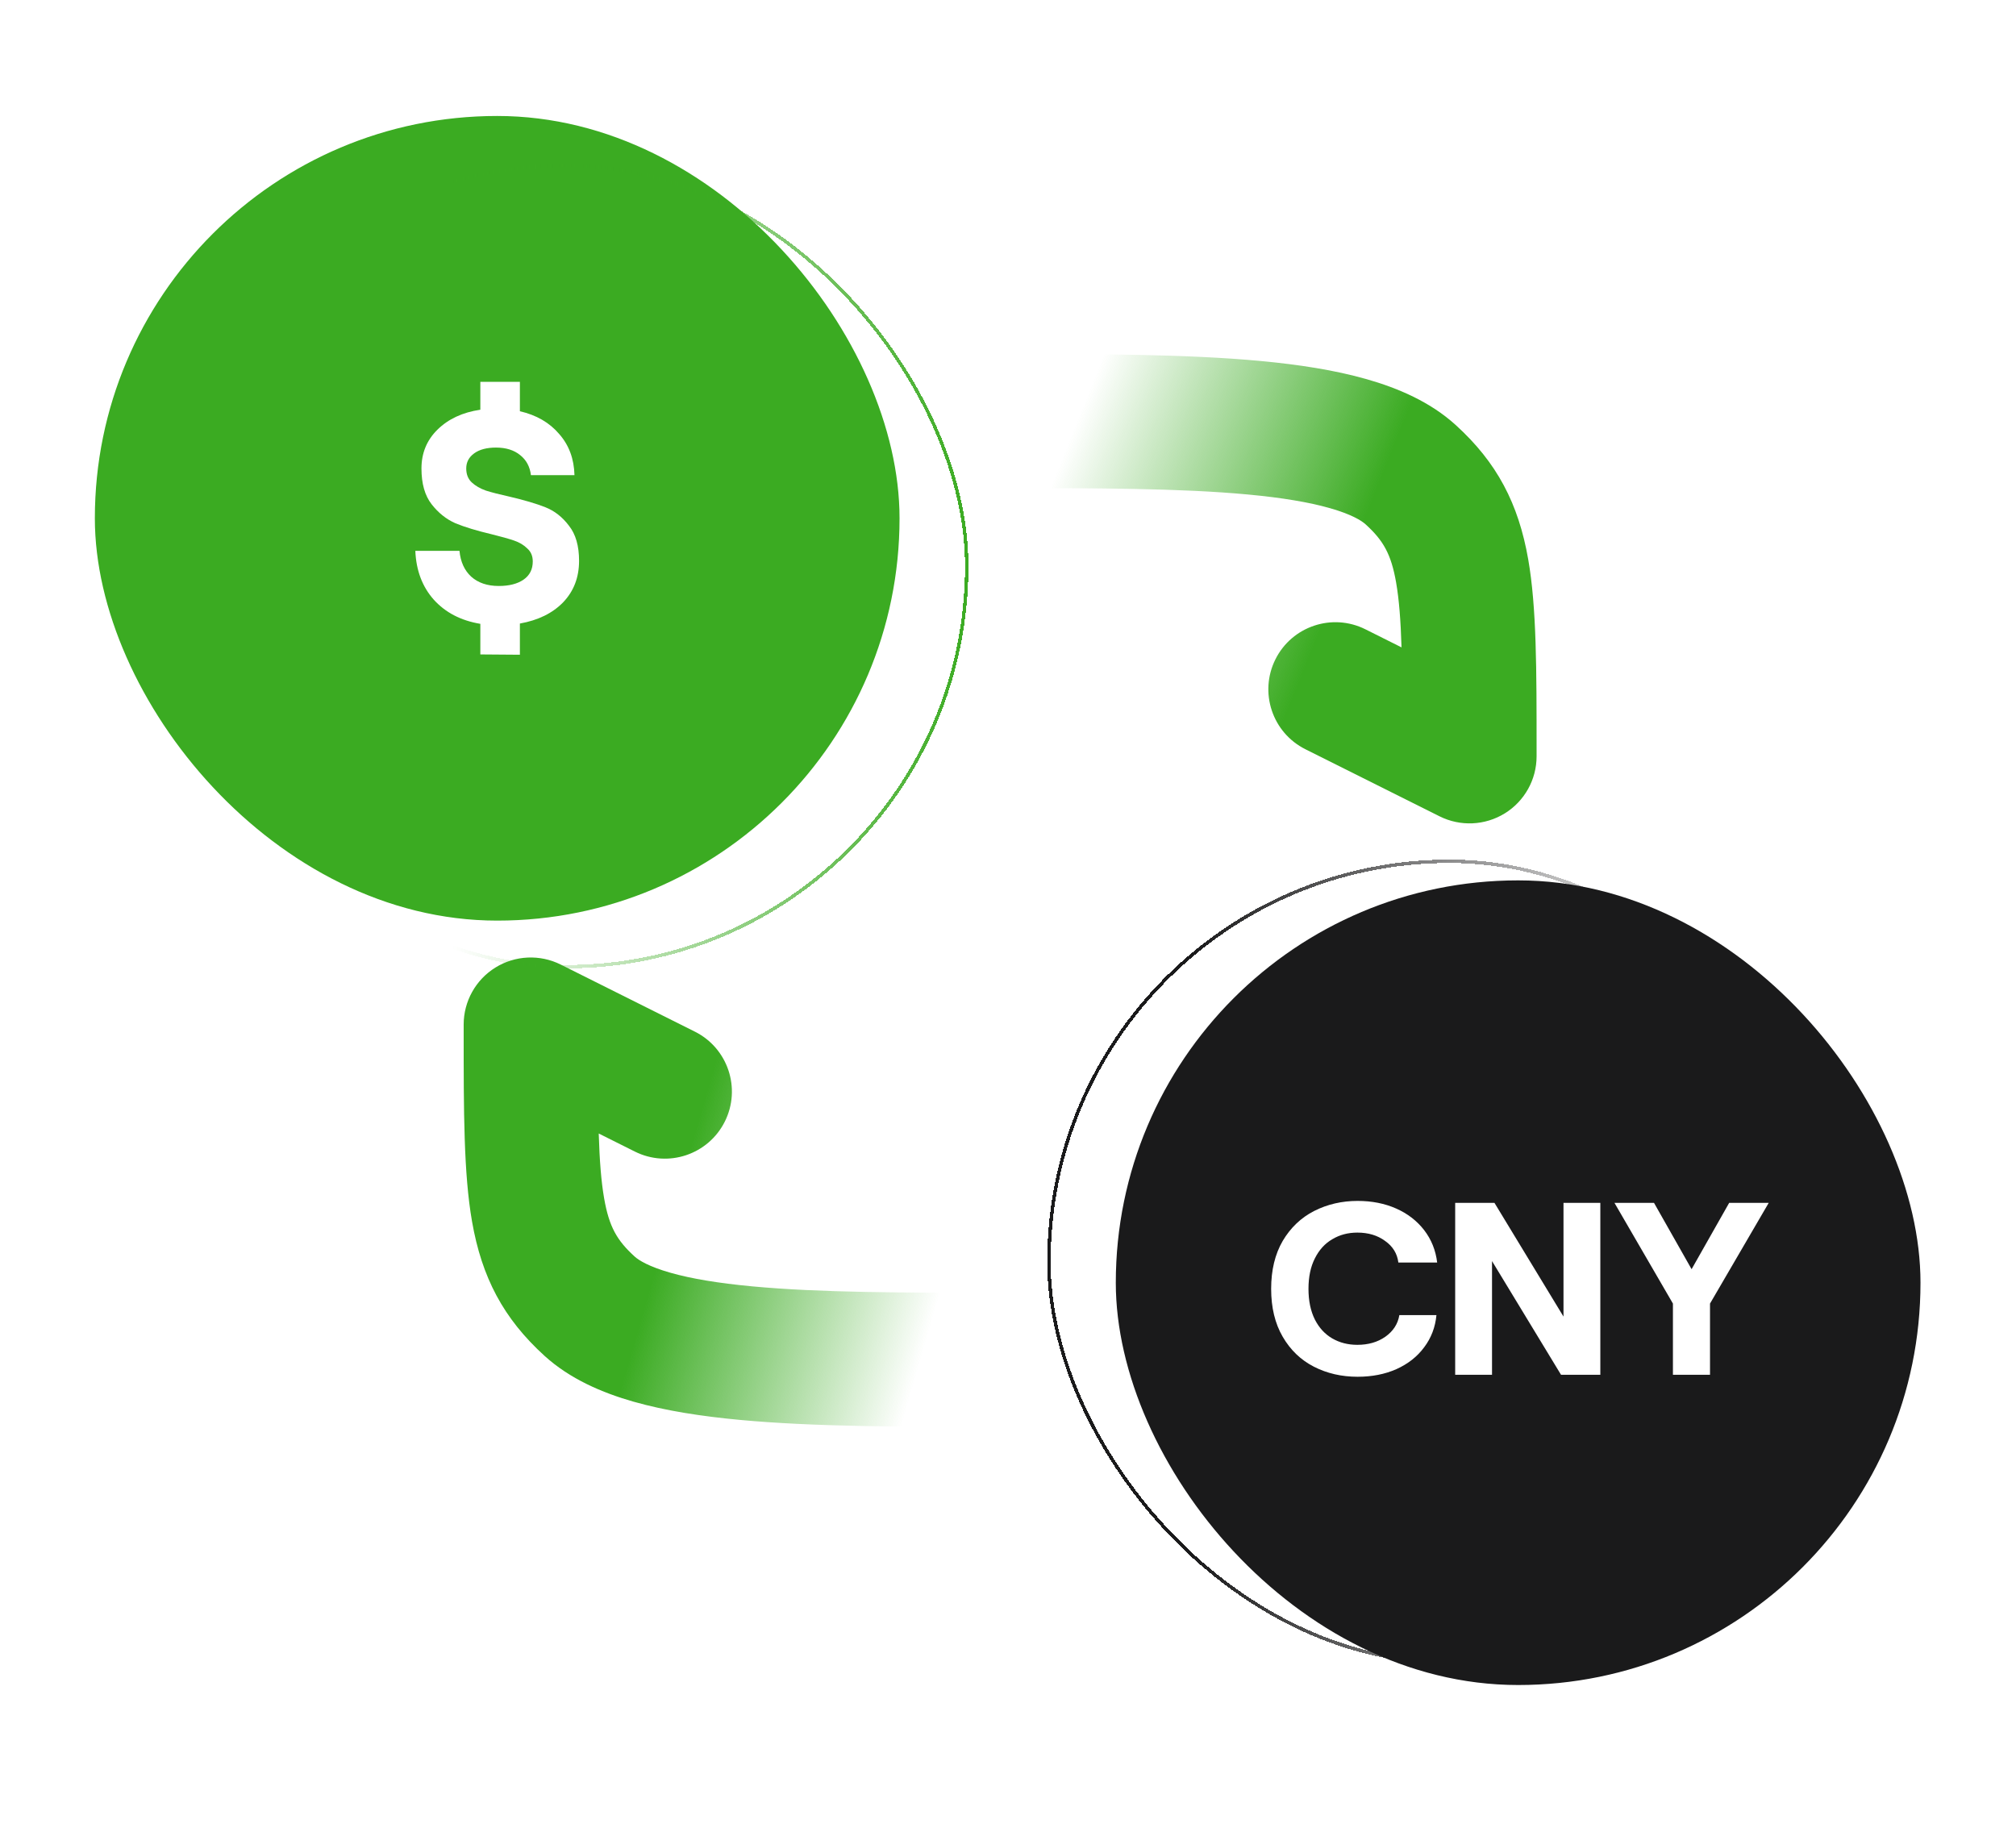 <svg width="591" height="536" viewBox="0 0 591 536" fill="none" xmlns="http://www.w3.org/2000/svg">
<g filter="url(#filter0_d_139_2874)">
<rect x="307.5" y="248.5" width="234.9" height="234.9" rx="117.45" stroke="url(#paint0_linear_139_2874)" shape-rendering="crispEdges"/>
</g>
<rect x="27.808" y="34" width="235.897" height="235.897" rx="117.949" fill="#3BAB22"/>
<path d="M140.813 182.892C135.12 181.945 130.565 179.577 127.15 175.789C123.794 172.001 121.996 167.235 121.756 161.494H134.7C135 164.69 136.138 167.206 138.116 169.041C140.153 170.876 142.85 171.793 146.206 171.793C149.262 171.793 151.689 171.172 153.487 169.929C155.285 168.686 156.183 166.91 156.183 164.601C156.183 163.003 155.644 161.73 154.565 160.783C153.547 159.777 152.258 159.008 150.7 158.475C149.142 157.942 146.925 157.321 144.049 156.61C139.794 155.604 136.288 154.538 133.532 153.414C130.835 152.23 128.498 150.365 126.521 147.82C124.543 145.275 123.554 141.782 123.554 137.343C123.554 132.844 125.112 129.056 128.228 125.978C131.404 122.84 135.599 120.887 140.813 120.117V111.949H152.408V120.561C157.262 121.686 161.097 123.906 163.914 127.221C166.79 130.476 168.288 134.501 168.408 139.296H155.644C155.344 136.81 154.296 134.857 152.498 133.436C150.7 131.956 148.333 131.216 145.397 131.216C142.7 131.216 140.573 131.779 139.015 132.903C137.457 134.028 136.678 135.508 136.678 137.343C136.678 139.059 137.217 140.421 138.296 141.427C139.374 142.433 140.753 143.232 142.431 143.824C144.109 144.357 146.416 144.949 149.352 145.6C153.667 146.607 157.172 147.642 159.869 148.708C162.565 149.773 164.873 151.579 166.79 154.124C168.768 156.61 169.756 160.043 169.756 164.424C169.756 169.278 168.198 173.332 165.082 176.588C161.966 179.784 157.741 181.856 152.408 182.803V191.949L140.813 191.86V182.892Z" fill="white"/>
<rect x="327.103" y="258.103" width="235.897" height="235.897" rx="117.949" fill="#1A1A1B"/>
<path d="M397.987 403.627C393.283 403.627 389.011 402.643 385.171 400.675C381.331 398.707 378.283 395.779 376.027 391.891C373.771 388.003 372.643 383.323 372.643 377.851C372.643 372.379 373.771 367.699 376.027 363.811C378.331 359.923 381.403 356.995 385.243 355.027C389.131 353.059 393.379 352.075 397.987 352.075C402.163 352.075 405.931 352.819 409.291 354.307C412.651 355.795 415.387 357.907 417.499 360.643C419.611 363.379 420.883 366.547 421.315 370.147H409.939C409.603 367.507 408.307 365.395 406.051 363.811C403.843 362.179 401.131 361.363 397.915 361.363C395.179 361.363 392.731 362.011 390.571 363.307C388.411 364.555 386.707 366.427 385.459 368.923C384.211 371.371 383.587 374.347 383.587 377.851C383.587 381.355 384.211 384.355 385.459 386.851C386.707 389.299 388.411 391.147 390.571 392.395C392.731 393.643 395.179 394.267 397.915 394.267C401.131 394.267 403.867 393.475 406.123 391.891C408.427 390.259 409.795 388.147 410.227 385.555H421.099C420.763 389.107 419.563 392.251 417.499 394.987C415.483 397.723 412.771 399.859 409.363 401.395C406.003 402.883 402.211 403.627 397.987 403.627ZM426.593 352.651H438.113L458.345 385.987V352.651H469.145V403.051H457.625L437.393 369.715V403.051H426.593V352.651ZM490.426 382.171L473.29 352.651H484.882L495.898 372.091L506.914 352.651H518.506L501.298 382.171V403.051H490.426V382.171Z" fill="white"/>
<path fill-rule="evenodd" clip-rule="evenodd" d="M365.9 144.98C346.037 143.121 321.298 143.103 293.192 143.103C282.335 143.103 273.534 134.302 273.534 123.445C273.534 112.588 282.335 103.787 293.192 103.787L293.917 103.787C321.158 103.786 347.672 103.786 369.563 105.835C380.661 106.874 391.275 108.494 400.644 111.164C409.835 113.784 419.282 117.814 426.749 124.602C438.832 135.586 445.147 147.624 448.005 163.994C450.461 178.058 450.459 196.242 450.457 219.718C450.457 220.386 450.457 221.059 450.457 221.735C450.457 228.548 446.93 234.876 441.134 238.458C435.339 242.039 428.102 242.365 422.008 239.318L382.692 219.66C372.981 214.805 369.045 202.997 373.9 193.286C378.755 183.575 390.564 179.639 400.274 184.494L410.864 189.79C410.618 181.847 410.152 175.78 409.275 170.756C407.815 162.394 405.493 158.412 400.302 153.694C399.132 152.63 396.169 150.771 389.866 148.975C383.741 147.229 375.776 145.904 365.9 144.98Z" fill="url(#paint1_linear_139_2874)"/>
<path fill-rule="evenodd" clip-rule="evenodd" d="M145.251 283.645C151.046 280.064 158.283 279.738 164.377 282.785L203.693 302.443C213.404 307.298 217.34 319.106 212.484 328.817C207.629 338.528 195.821 342.464 186.11 337.608L175.52 332.313C175.767 340.256 176.233 346.323 177.11 351.347C178.57 359.709 180.891 363.691 186.082 368.409C187.252 369.473 190.215 371.332 196.518 373.128C202.643 374.874 210.608 376.198 220.484 377.123C240.347 378.982 265.086 379 293.192 379C304.049 379 312.85 387.801 312.85 398.658C312.85 409.515 304.049 418.316 293.192 418.316H292.468C265.227 418.316 238.712 418.317 216.821 416.268C205.723 415.229 195.109 413.609 185.74 410.939C176.549 408.319 167.102 404.289 159.635 397.501C147.553 386.517 141.238 374.479 138.379 358.109C135.924 344.045 135.925 325.862 135.927 302.385C135.927 301.717 135.927 301.044 135.927 300.368C135.927 293.555 139.455 287.227 145.251 283.645Z" fill="url(#paint2_linear_139_2874)"/>
<g filter="url(#filter1_d_139_2874)">
<rect x="48.5" y="44.5" width="234.9" height="234.9" rx="117.45" stroke="url(#paint3_linear_139_2874)" shape-rendering="crispEdges"/>
</g>
<defs>
<filter id="filter0_d_139_2874" x="259" y="204" width="331.9" height="331.9" filterUnits="userSpaceOnUse" color-interpolation-filters="sRGB">
<feFlood flood-opacity="0" result="BackgroundImageFix"/>
<feColorMatrix in="SourceAlpha" type="matrix" values="0 0 0 0 0 0 0 0 0 0 0 0 0 0 0 0 0 0 127 0" result="hardAlpha"/>
<feOffset dy="4"/>
<feGaussianBlur stdDeviation="24"/>
<feComposite in2="hardAlpha" operator="out"/>
<feColorMatrix type="matrix" values="0 0 0 0 0.102 0 0 0 0 0.102 0 0 0 0 0.106 0 0 0 0.07 0"/>
<feBlend mode="normal" in2="BackgroundImageFix" result="effect1_dropShadow_139_2874"/>
<feBlend mode="normal" in="SourceGraphic" in2="effect1_dropShadow_139_2874" result="shape"/>
</filter>
<filter id="filter1_d_139_2874" x="0" y="0" width="331.9" height="331.9" filterUnits="userSpaceOnUse" color-interpolation-filters="sRGB">
<feFlood flood-opacity="0" result="BackgroundImageFix"/>
<feColorMatrix in="SourceAlpha" type="matrix" values="0 0 0 0 0 0 0 0 0 0 0 0 0 0 0 0 0 0 127 0" result="hardAlpha"/>
<feOffset dy="4"/>
<feGaussianBlur stdDeviation="24"/>
<feComposite in2="hardAlpha" operator="out"/>
<feColorMatrix type="matrix" values="0 0 0 0 0.102 0 0 0 0 0.102 0 0 0 0 0.106 0 0 0 0.07 0"/>
<feBlend mode="normal" in2="BackgroundImageFix" result="effect1_dropShadow_139_2874"/>
<feBlend mode="normal" in="SourceGraphic" in2="effect1_dropShadow_139_2874" result="shape"/>
</filter>
<linearGradient id="paint0_linear_139_2874" x1="349.284" y1="365.95" x2="500.616" y2="365.95" gradientUnits="userSpaceOnUse">
<stop stop-color="#1A1A1B"/>
<stop offset="1" stop-color="#1A1A1B" stop-opacity="0"/>
</linearGradient>
<linearGradient id="paint1_linear_139_2874" x1="402.295" y1="146.789" x2="319.731" y2="113.615" gradientUnits="userSpaceOnUse">
<stop stop-color="#3BAB22"/>
<stop offset="1" stop-color="#3BAB22" stop-opacity="0"/>
</linearGradient>
<linearGradient id="paint2_linear_139_2874" x1="187.776" y1="387.109" x2="266.654" y2="409.961" gradientUnits="userSpaceOnUse">
<stop stop-color="#3BAB22"/>
<stop offset="1" stop-color="#3BAB22" stop-opacity="0"/>
</linearGradient>
<linearGradient id="paint3_linear_139_2874" x1="283.9" y1="161.95" x2="132.568" y2="161.95" gradientUnits="userSpaceOnUse">
<stop stop-color="#3BAB22"/>
<stop offset="1" stop-color="#3BAB22" stop-opacity="0"/>
</linearGradient>
</defs>
</svg>
